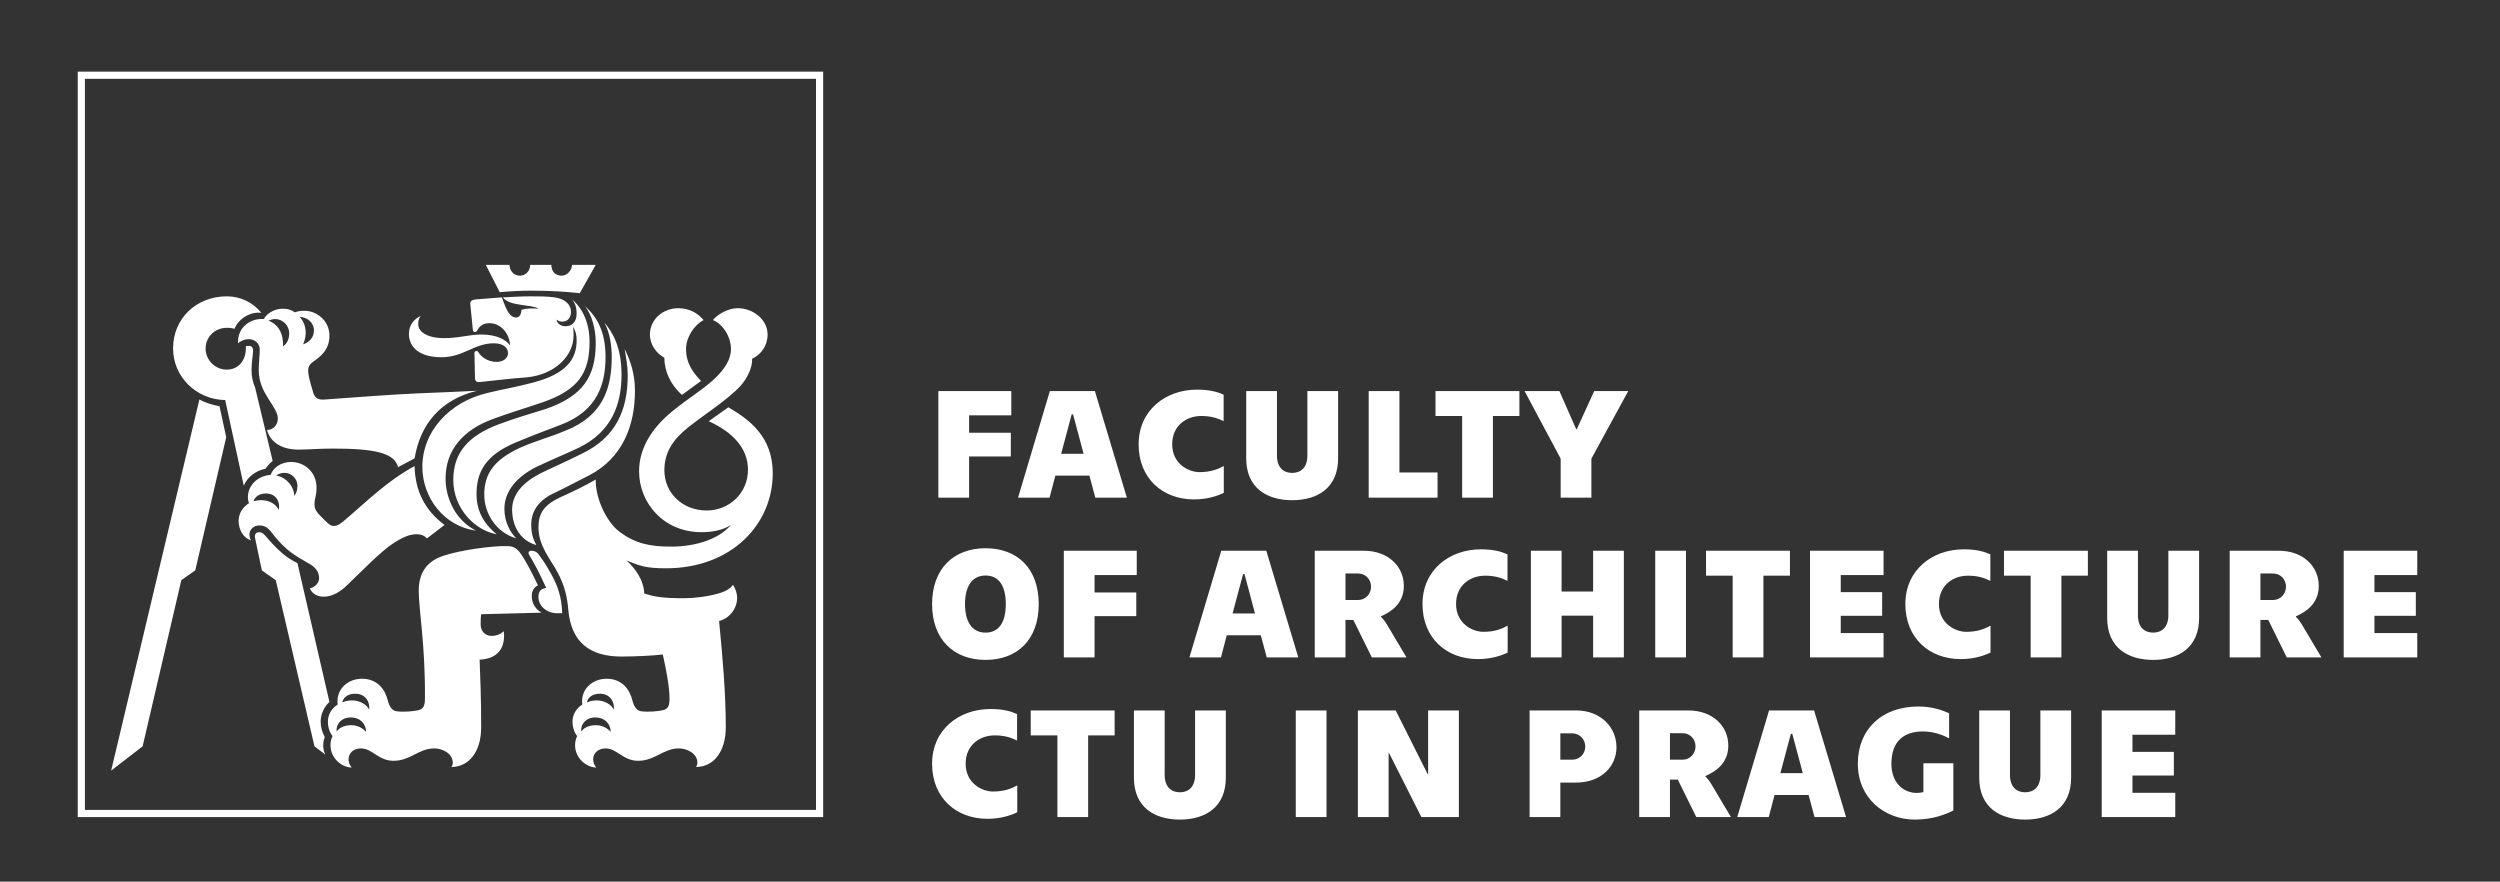 <?xml version="1.0" encoding="utf-8"?>
<!-- Generator: Adobe Illustrator 15.0.0, SVG Export Plug-In . SVG Version: 6.00 Build 0)  -->
<!DOCTYPE svg PUBLIC "-//W3C//DTD SVG 1.1//EN" "http://www.w3.org/Graphics/SVG/1.1/DTD/svg11.dtd">
<svg version="1.1" id="Layer_1" xmlns="http://www.w3.org/2000/svg" xmlns:xlink="http://www.w3.org/1999/xlink" x="0px" y="0px"
	 width="643px" height="226.77px" viewBox="0 0 643 226.77" enable-background="new 0 0 643 226.77" xml:space="preserve">
<rect x="0" y="0" width="643" height="226.77" fill="#333333" stroke="none"/>
<g>
	<path fill="#FFFFFF" d="M211.719,210.153H19.994V18.427h191.726V210.153z M21.837,208.308h188.039V20.271H21.837V208.308z"/>
	<path fill="#FFFFFF" d="M175.388,101.57l4.912-3.585c-1.857-1.99-3.849-4.379-3.849-8.229c0-2.92,1.992-6.106,4.512-7.434
		c-1.327-1.592-3.452-3.05-6.503-3.05c-3.982,0-7.302,2.92-7.302,6.768c0,2.654,1.727,4.912,3.719,5.973
		C170.877,95.728,172.603,99.045,175.388,101.57 M149.11,75.421l4.114-7.302h-6.106c0,1.327-1.195,2.787-2.657,2.787
		c-1.589,0-2.651-1.06-2.651-2.787h-5.444c0,1.593-1.193,2.787-2.654,2.787c-1.46,0-2.655-1.193-2.655-2.787h-6.106l3.585,7.034
		c2.789-0.264,5.441-0.396,8.096-0.396C141.541,74.758,145.791,75.022,149.11,75.421 M137.958,140.193
		c-0.663-1.193-1.327-2.656-1.327-5.309c0-3.451,1.99-6.372,6.24-8.23c2.787-1.328,4.908-2.521,8.627-4.379
		c8.759-4.512,11.813-13.008,11.813-21.769c0-4.38-1.196-7.832-2.654-10.751c0.395,2.39,0.794,4.381,0.794,6.77
		c0,9.159-3.184,15.928-11.547,20.042c-5.307,2.653-7.965,3.717-11.151,5.31c-4.509,2.388-7.034,5.442-7.034,9.159
		C131.72,135.68,134.107,139.132,137.958,140.193 M132.782,138.469c-1.458-1.462-3.051-4.116-3.051-7.566
		c0-4.379,2.918-8.097,8.095-10.751c4.513-2.124,7.167-3.188,11.148-5.043c8.365-4.114,10.885-11.15,10.885-18.715
		c0-7.302-2.388-11.018-4.38-13.408c1.46,2.789,1.86,6.106,1.86,8.896c0,8.097-2.389,15.129-11.813,18.847
		c-4.779,1.99-7.833,2.653-11.946,4.511c-6.504,3.055-9.025,6.639-9.025,11.946C124.553,132.229,127.737,137.007,132.782,138.469
		 M127.737,137.406c-2.256-1.856-5.176-4.911-5.176-10.353c0-5.708,2.388-9.954,9.822-13.14c4.781-1.99,7.302-2.919,11.815-4.646
		c9.556-3.583,11.546-10.619,11.546-17.522c0-6.634-2.389-10.486-5.309-13.006c1.726,2.124,2.788,5.708,2.788,9.423
		c0,8.759-3.319,13.671-12.743,16.991c-3.85,1.194-7.963,2.388-12.212,3.98c-7.698,2.919-11.68,7.167-11.68,14.336
		C116.589,130.902,122.296,136.478,127.737,137.406 M122.429,136.478c-5.308-2.655-7.832-8.361-7.832-13.407
		c0-7.3,4.513-12.476,12.079-15.265c4.649-1.725,8.364-2.785,13.01-4.379c9.026-3.186,11.946-7.433,11.946-15.529
		c0-4.646-1.727-8.626-4.513-10.883c0.928,1.061,1.194,2.388,1.194,3.583c0,2.257-1.194,3.317-2.92,3.317
		c-1.063,0-2.125-0.664-2.256-1.724c0.53,0.396,0.93,0.53,1.462,0.53c1.458,0,2.254-1.063,2.254-2.523
		c0-2.256-2.123-3.452-4.246-3.715c-1.859-0.266-3.852-0.266-6.106-0.266c-2.254,0-4.38,0.132-7.166,0.266
		c1.724,2.388,7.432,1.725,9.157,2.919c-1.462-0.131-2.92-0.131-4.382,0.264c0,0.932-0.396,1.992-1.325,1.992
		c-1.726,0-2.523-1.857-3.715-5.176l-6.771,0.532c-1.061,0.131-1.46,0.531-1.327,1.327l0.665,6.636c0,0.264,0.264,0.397,0.53,0.397
		c0.265,0,0.529-0.133,0.664-0.533c0.266-0.53,1.062-1.724,3.052-1.724c2.919,0,5.176,2.655,5.307,5.707
		c-1.061-1.458-3.45-2.787-7.432-2.787c-3.052,0-5.573,0.93-9.555,0.93c-4.249,0-6.637-1.593-6.637-3.583
		c0-0.929,0.132-1.461,0.662-2.125c-1.725,0.796-3.052,2.258-3.052,4.647c0,2.919,2.124,5.975,8.362,5.975
		c5.707,0,8.362-3.586,13.539-3.586c2.389,0,3.585,1.194,3.585,2.523c0,1.194-1.065,2.257-2.922,2.257
		c-2.256,0-3.847-1.194-4.644-2.39c-0.133-0.266-0.266-0.397-0.532-0.397c-0.397,0-0.532,0.265-0.532,0.53l0.134,6.37
		c0,0.796,0.397,1.196,1.327,1.062c3.981-0.399,8.095-0.929,11.947-1.194c7.167-0.663,12.079-5.444,12.079-10.752
		c0-0.797,0-1.462-0.134-2.256c0.662,1.062,0.928,2.124,0.928,3.45c0,4.912-2.654,8.628-11.147,10.886
		c-4.515,1.193-7.832,1.724-11.683,2.654c-10.221,2.388-16.856,10.219-16.856,18.98
		C108.625,128.116,114.333,135.416,122.429,136.478 M77.963,88.561c0.53-1.193,0.664-2.256,0.664-3.053
		c0-1.726-0.797-3.316-1.593-3.98c1.991,0,3.716,1.458,3.716,3.451C80.75,86.835,79.556,88.031,77.963,88.561 M102.387,120.151
		l4.246-2.256c1.461-8.894,6.77-15.131,16.061-17.389c-4.91,0.265-9.158,0.398-15.13,0.664c-6.371,0.264-16.856,1.063-24.157,1.593
		c-1.461,0.133-2.389-0.4-2.788-1.593c-0.398-1.327-1.194-3.85-1.327-5.31c-0.134-1.195,0.133-1.992,1.194-2.786
		c2.123-1.462,4.247-3.187,4.247-6.77c0-3.849-3.319-6.37-6.371-6.37c-1.062,0-1.857,0.131-2.521,0.396
		c-0.798-0.528-1.593-0.928-3.188-0.928c-2.256,0-4.246,1.46-4.778,2.653c-3.849-0.263-6.901,2.523-6.637,6.24
		c0.532-0.532,1.593-1.061,2.789-1.061c1.459,0,2.788,1.061,2.788,2.653c0,1.46-0.267,3.32-0.267,5.308
		c0,6.109,4.912,9.295,4.912,12.479c0,1.593-1.194,2.921-2.789,2.921c0.931,3.319,3.982,5.043,8.097,5.043
		c2.656,0,5.045-0.266,8.894-0.266C96.679,115.372,101.456,116.567,102.387,120.151 M143.266,157.716h1.331
		c-0.137-4.249-1.196-7.17-2.92-10.222c-0.931-1.727-2.125-3.583-3.056-4.78c-0.53-0.795-1.196-1.06-1.99-1.06
		c-0.532,0-0.929,0.396-0.532,1.06c1.064,1.727,2.522,4.384,4.381,8.497c-1.593,0.264-1.991,1.062-1.991,2.387
		C138.49,155.724,140.481,157.716,143.266,157.716 M72.787,89.092c0.132-3.716-1.459-5.707-3.716-6.636
		c0.397-0.134,0.929-0.4,1.726-0.4c1.725,0,3.583,1.462,3.583,3.719C74.38,86.968,73.981,88.295,72.787,89.092 M157.869,182.534
		c-0.53-1.193-2.257-2.387-4.381-2.387c-1.195,0-1.99,0.263-2.522,0.529c0.133-1.062,1.196-2.257,3.319-2.257
		C156.805,178.42,158.132,180.41,157.869,182.534 M157.072,188.244c-0.796-0.932-2.122-1.727-3.848-1.727
		c-2.125,0-3.186,0.929-3.718,1.593c-0.264-1.593,1.062-3.583,3.585-3.583C155.744,184.527,157.072,186.383,157.072,188.244
		 M62.7,124.928c0.928-2.257,3.052-3.848,5.574-4.378c0.53-0.799,1.194-1.46,1.858-1.993L65.62,99.709
		c-0.531-1.325-0.929-2.653-0.929-4.514c0-1.988,0.398-3.98,0.398-5.041c0-0.93-0.531-1.194-1.062-1.194
		c-0.399,0-0.664,0-0.796,0.131v0.532c0,3.051-1.86,5.441-4.912,5.441s-5.443-2.521-5.443-5.441c0-2.919,2.391-5.312,5.443-5.312
		c0.531,0,1.194,0,1.991,0.266c0.929-2.387,3.849-4.513,6.901-4.113c-2.123-2.656-5.309-4.248-8.892-4.248
		c-7.699,0-13.803,5.575-13.803,13.407c0,7.298,5.972,13.14,13.404,13.273L62.7,124.928z M83.273,153.467
		c1.992,0,4.114-1.063,6.105-3.052c3.583-3.451,8.628-8.63,11.681-10.621c2.653-1.726,4.379-2.388,6.105-2.388
		c1.061,0,1.859,0.267,2.655,1.062l4.513-3.452c-5.177-3.849-7.565-8.893-7.701-15.131c-7.166,3.849-12.341,9.16-18.315,14.201
		c-1.062,0.798-1.593,1.193-2.522,1.193s-1.725-0.928-3.318-2.52c-1.327-1.327-1.593-2.124-1.593-3.054
		c0-1.591,0.53-2.123,0.53-4.248c0-4.245-3.316-6.636-6.502-6.636c-2.656,0-4.646,1.461-5.309,3.32
		c-3.584,0.264-5.842,2.919-5.842,5.704c0,0.665,0.134,1.198,0.267,1.593c-1.327,0.799-2.656,2.391-2.656,4.516
		c0,2.257,1.194,4.38,3.187,5.044c-0.267-0.399-0.399-0.932-0.399-1.594c0-1.193,1.062-2.258,2.522-2.258
		c1.194,0,1.99,0.401,2.92,1.46c1.195,1.594,2.389,3.055,4.379,4.781c1.86,1.593,3.982,2.652,5.974,3.849
		c1.195,0.796,2.122,1.859,2.122,3.451c0,1.062-0.795,2.256-2.387,2.654C80.352,152.803,81.68,153.467,83.273,153.467
		 M75.707,127.584c-0.133-2.656-2.123-4.778-4.646-5.309c0.399-0.267,1.063-0.663,2.125-0.663c1.858,0,3.319,1.591,3.319,3.315
		C76.504,126.257,76.105,126.918,75.707,127.584 M90.44,197.4c-0.531-0.664-0.795-1.328-0.795-2.123
		c0-1.592,1.326-2.787,3.185-2.787c2.92,0,4.513,3.187,8.363,3.187c4.38,0,6.503-3.187,10.484-3.187
		c1.992,0,4.781,1.195,4.781,3.716c0,0.399-0.136,0.798-0.399,1.063c4.513,0,7.697-3.85,7.697-10.222
		c0-8.895-0.264-12.477-0.397-17.388c3.452-0.133,6.768-1.857,6.236-7.3c-0.926,0.796-1.989,1.194-3.184,1.194
		c-1.593,0-2.788-1.194-2.788-2.921c0-0.797,0-1.726,0.132-2.654l15.531-0.399c-1.46-0.794-2.521-2.388-2.521-4.244
		c0-1.329,0.531-2.256,1.593-2.79c-1.462-3.052-2.656-5.44-4.114-7.695c-0.798-1.196-1.726-2.392-3.584-2.392
		c-4.116-0.134-12.477,1.062-16.726,2.523c-3.184,1.06-6.238,3.45-6.238,8.89c0,5.046,1.725,13.938,1.593,27.876
		c0,1.992-0.531,2.655-1.725,2.919c-1.063,0.267-3.851,0.531-5.577,0.267c-0.927-0.135-1.725-0.796-2.256-2.786
		c-0.663-2.789-2.654-5.576-6.635-5.576c-3.585,0-6.769,2.656-6.238,6.636c-1.726,1.062-2.524,2.789-2.524,4.38
		c0,1.595,0.532,2.921,1.195,3.716c-0.397,0.931-0.53,1.461-0.53,2.391C84.999,195.013,87.919,197.4,90.44,197.4 M71.724,131.168
		c-0.796-1.594-2.521-2.521-4.513-2.521c-0.795,0-1.459,0.133-1.99,0.265c0.265-1.064,1.46-1.994,3.187-1.994
		C70.665,126.918,72.124,128.647,71.724,131.168 M94.955,182.534c-0.533-1.193-2.257-2.387-4.381-2.387
		c-1.195,0-1.99,0.263-2.522,0.529c0.132-1.062,1.194-2.257,3.319-2.257C93.891,178.42,95.218,180.41,94.955,182.534 M83.67,194.084
		c-0.396-0.798-0.53-1.594-0.53-2.391c0-0.796,0.134-1.46,0.398-2.124c-0.663-1.194-1.062-2.521-1.062-3.982
		c0-1.991,0.93-3.847,2.256-5.043l-8.228-35.706c-1.329-0.661-2.656-1.459-3.717-2.388c-1.859-1.594-2.92-2.787-4.646-4.777
		c-0.531-0.531-0.929-0.797-1.459-0.797c-0.797,0-1.329,0.53-1.062,1.593l1.725,8.229l3.583,2.521l9.955,42.739L83.67,194.084z
		 M94.158,188.244c-0.799-0.932-2.125-1.727-3.851-1.727c-2.125,0-3.186,0.929-3.717,1.593c-0.264-1.593,1.062-3.583,3.585-3.583
		C92.829,184.527,94.158,186.383,94.158,188.244 M28.587,198.197l8.096-6.24l9.955-42.739l3.584-2.521l7.963-34.244l-1.725-7.963
		c-1.992-0.398-3.718-0.93-5.177-1.726L28.587,198.197z M153.355,197.4c-0.53-0.664-0.796-1.328-0.796-2.123
		c0-1.592,1.327-2.787,3.186-2.787c2.92,0,4.513,3.187,8.363,3.187c4.377,0,6.503-3.187,10.484-3.187
		c1.992,0,4.779,1.195,4.779,3.716c0,0.399-0.133,0.798-0.398,1.063c4.513,0,7.698-3.85,7.698-10.222
		c0-8.494-0.794-17.917-1.726-27.343c2.39-0.53,4.646-2.919,4.646-5.974c0-1.061-0.395-2.257-1.06-3.316
		c-0.667,0.929-1.86,1.725-3.849,2.256c-2.788,0.796-6.239,1.196-8.763,1.196c-5.707,0-7.564-0.4-10.218-1.196
		c-0.136-3.584-2.39-6.505-4.513-8.494c3.317,1.326,4.777,1.989,10.086,1.989c16.99,0,27.475-11.414,27.475-24.422
		c0-9.425-5.972-13.804-11.415-16.99l-5.043,3.583c6.105,2.787,10.086,6.901,10.086,12.476c0,6.104-4.908,10.488-10.616,10.488
		c-6.108,0-10.884-4.384-10.884-10.355c0-4.511,2.121-7.83,6.104-11.016c3.982-3.184,10.089-7.034,13.408-10.617
		c1.726-1.86,3.185-4.781,3.051-7.037c2.256-1.062,3.983-3.316,3.983-6.238c0-3.847-3.715-6.768-7.697-6.768
		c-2.392,0-5.044,1.458-6.374,3.05c2.392,0.931,4.648,4.114,4.648,7.434c0,2.789-1.725,5.176-3.717,7.167
		c-3.053,3.056-7.034,5.312-11.415,8.894c-5.31,4.38-8.497,9.556-8.497,15.398c0,8.097,6.24,15.662,16.061,15.662
		c3.187,0,5.709-0.663,7.568-1.859c-3.186,3.717-9.157,5.575-15.396,5.575c-5.445,0-9.16-0.798-13.14-3.716
		c-3.585-2.654-6.373-8.894-6.24-13.539c-2.919,1.726-6.373,3.317-9.292,4.646c-4.116,1.991-5.442,4.114-5.442,7.697
		c0,4.779,3.319,8.497,4.776,11.284c1.993,3.582,2.656,6.768,2.92,10.086c0.799,8.097,5.445,11.815,13.672,11.815
		c3.719,0,8.626-0.268,10.62-0.533c0.796,3.718,1.726,8.097,1.726,11.416c0,1.992-0.531,2.655-1.726,2.919
		c-1.061,0.267-3.85,0.531-5.574,0.267c-0.927-0.135-1.727-0.796-2.258-2.786c-0.661-2.789-2.654-5.576-6.635-5.576
		c-3.585,0-6.77,2.656-6.239,6.636c-1.726,1.062-2.522,2.789-2.522,4.38c0,1.595,0.529,2.921,1.196,3.716
		c-0.4,0.931-0.532,1.461-0.532,2.391C147.913,195.013,150.834,197.4,153.355,197.4"/>
	<path fill="#FFFFFF" d="M540.558,210.155h18.918v-6.253h-11.011v-4.438h10.651v-6.089h-10.651v-4.397h11.011v-6.253h-18.918
		V210.155z M520.873,210.799c6.456,0,11.819-3.105,11.819-10.77v-17.305h-7.907v16.579c0,3.104-1.693,4.476-3.912,4.476
		c-2.215,0-3.908-1.371-3.908-4.476v-16.579h-7.908v17.305C509.057,207.693,514.422,210.799,520.873,210.799 M492.48,210.799
		c4.88,0,8.268-1.491,9.921-2.342v-12.14h-7.704v7.423c-0.565,0.121-1.17,0.2-1.775,0.2c-3.066,0-6.454-2.336-6.454-7.503
		c0-5.564,2.984-8.308,8.108-8.308c2.825,0,5.243,0.969,6.736,1.775v-6.456c-1.615-0.725-4.276-1.733-7.904-1.733
		c-9.319,0-15.572,5.768-15.572,14.722C477.836,205.396,484.812,210.799,492.48,210.799 M457.91,198.858l2.701-10.124h0.364
		l2.706,10.124H457.91z M466.702,210.155h8.109l-8.229-27.431h-11.576l-8.188,27.431h8.106l1.493-5.688h8.753L466.702,210.155z
		 M429.513,195.39v-6.816h3.187c2.141,0,3.389,1.655,3.389,3.388c0,1.737-1.248,3.429-3.389,3.429H429.513z M421.607,210.155h7.905
		v-9.642h2.017l4.76,9.642h8.914l-5.039-8.473c-0.525-0.888-1.172-1.693-1.535-1.935l0.041-0.164
		c2.419-1.087,5.849-3.146,5.849-7.823c0-4.924-3.913-9.036-10.325-9.036h-12.586V210.155z M401.318,195.39v-6.774h3.106
		c1.732,0,3.306,1.45,3.306,3.386c0,1.978-1.573,3.389-3.306,3.389H401.318z M393.413,210.155h7.905v-8.877h4.034
		c6.413,0,10.406-4.071,10.406-9.115c0-5.041-3.993-9.438-10.406-9.438h-11.939V210.155z M349.245,210.155h7.907v-16.457h0.119
		l8.312,16.457h9.639v-27.431h-7.904v16.376h-0.122l-8.227-16.376h-9.724V210.155z M333.273,210.155h7.905v-27.431h-7.905V210.155z
		 M303.465,210.799c6.452,0,11.816-3.105,11.816-10.77v-17.305h-7.904v16.579c0,3.104-1.691,4.476-3.912,4.476
		c-2.22,0-3.912-1.371-3.912-4.476v-16.579h-7.906v17.305C291.646,207.693,297.01,210.799,303.465,210.799 M271.964,210.155h7.905
		v-21.018h6.817v-6.413h-21.58v6.413h6.858V210.155z M253.973,210.598c3.266,0,6.01-0.847,7.663-1.692v-6.899
		c-1.573,0.847-3.387,1.572-6.252,1.572s-7.018-2.178-7.018-7.141c0-4.96,3.792-7.3,7.464-7.3c2.499,0,4.233,0.565,5.765,1.331
		v-6.815c-1.612-0.726-3.627-1.292-6.857-1.292c-8.106,0-15.003,5.327-15.003,14.076
		C239.734,205.192,245.908,210.598,253.973,210.598"/>
	<path fill="#FFFFFF" d="M602.798,169.079h18.917v-6.252h-11.012v-4.438h10.646v-6.089h-10.646v-4.399h11.012v-6.252h-18.917
		V169.079z M581.379,154.315v-6.817h3.188c2.136,0,3.387,1.654,3.387,3.389c0,1.736-1.251,3.429-3.387,3.429H581.379z
		 M573.473,169.079h7.906v-9.64h2.016l4.76,9.64h8.915l-5.043-8.471c-0.526-0.888-1.169-1.693-1.531-1.937l0.039-0.16
		c2.421-1.09,5.85-3.146,5.85-7.825c0-4.923-3.913-9.037-10.328-9.037h-12.583V169.079z M553.788,169.726
		c6.453,0,11.82-3.108,11.82-10.77v-17.307H557.7v16.58c0,3.106-1.694,4.479-3.912,4.479c-2.221,0-3.914-1.372-3.914-4.479v-16.58
		h-7.903v17.307C541.971,166.617,547.336,169.726,553.788,169.726 M522.287,169.079h7.906v-21.015h6.812v-6.415h-21.578v6.415h6.859
		V169.079z M504.297,169.521c3.268,0,6.009-0.846,7.663-1.691v-6.899c-1.573,0.846-3.389,1.573-6.249,1.573
		c-2.867,0-7.02-2.178-7.02-7.139c0-4.963,3.789-7.301,7.46-7.301c2.502,0,4.235,0.563,5.767,1.331v-6.817
		c-1.612-0.726-3.629-1.291-6.854-1.291c-8.108,0-15.006,5.325-15.006,14.078C490.058,164.115,496.23,169.521,504.297,169.521
		 M465.532,169.079h18.92v-6.252H473.44v-4.438h10.648v-6.089H473.44v-4.399h11.012v-6.252h-18.92V169.079z M445.647,169.079h7.905
		v-21.015h6.82v-6.415h-21.58v6.415h6.854V169.079z M425.725,169.079h7.904v-27.43h-7.904V169.079z M393.739,141.649v27.43h7.905
		v-10.729h8.106v10.729h7.906v-27.43h-7.906v10.49h-8.106v-10.49H393.739z M380.102,169.521c3.271,0,6.012-0.846,7.664-1.691v-6.899
		c-1.573,0.846-3.388,1.573-6.25,1.573c-2.865,0-7.018-2.178-7.018-7.139c0-4.963,3.79-7.301,7.461-7.301
		c2.502,0,4.233,0.563,5.768,1.331v-6.817c-1.613-0.726-3.629-1.291-6.856-1.291c-8.108,0-15.006,5.325-15.006,14.078
		C365.864,164.115,372.038,169.521,380.102,169.521 M346.059,154.315v-6.817h3.187c2.138,0,3.389,1.654,3.389,3.389
		c0,1.736-1.251,3.429-3.389,3.429H346.059z M338.154,169.079h7.904v-9.64h2.017l4.758,9.64h8.919l-5.044-8.471
		c-0.522-0.888-1.169-1.693-1.534-1.937l0.043-0.16c2.419-1.09,5.849-3.146,5.849-7.825c0-4.923-3.913-9.037-10.325-9.037h-12.586
		V169.079z M317.016,157.784l2.705-10.125h0.365l2.7,10.125H317.016z M325.811,169.079h8.107l-8.228-27.43h-11.577l-8.19,27.43
		h8.112l1.488-5.687h8.753L325.811,169.079z M273.615,141.649v27.43h7.908v-10.608h10.729v-6.092h-10.729v-4.478h10.851v-6.252
		H273.615z M253.489,162.708c-3.511,0-5.284-2.825-5.284-7.343s1.773-7.34,5.284-7.34c3.55,0,5.202,2.822,5.202,7.34
		S257.039,162.708,253.489,162.708 M253.489,169.726c8.188,0,13.672-5.205,13.672-14.36s-5.484-14.36-13.672-14.36
		c-8.149,0-13.755,5.205-13.755,14.36S245.34,169.726,253.489,169.726"/>
	<path fill="#FFFFFF" d="M401.402,128.005h7.904v-10.043l9.479-17.383h-8.754l-4.478,9.801h-0.159l-4.316-9.801h-8.957l9.281,17.383
		V128.005z M376.07,128.005h7.906V106.99h6.815v-6.411h-21.581v6.411h6.859V128.005z M352.028,128.005h17.708v-6.494h-9.801v-20.932
		h-7.907V128.005z M332.348,128.652c6.45,0,11.816-3.105,11.816-10.769v-17.305h-7.907v16.576c0,3.104-1.694,4.478-3.909,4.478
		c-2.219,0-3.914-1.373-3.914-4.478v-16.576h-7.907v17.305C320.526,125.547,325.893,128.652,332.348,128.652 M307.093,128.449
		c3.269,0,6.013-0.849,7.667-1.694v-6.898c-1.571,0.851-3.388,1.574-6.254,1.574c-2.862,0-7.018-2.179-7.018-7.14
		c0-4.96,3.793-7.301,7.462-7.301c2.499,0,4.238,0.564,5.768,1.331v-6.816c-1.612-0.725-3.628-1.29-6.856-1.29
		c-8.106,0-15.005,5.325-15.005,14.076C292.856,123.045,299.028,128.449,307.093,128.449 M272.931,116.713l2.701-10.127h0.364
		l2.704,10.127H272.931z M281.722,128.005h8.11l-8.229-27.426h-11.576l-8.188,27.426h8.106l1.494-5.686h8.753L281.722,128.005z
		 M241.348,100.579v27.426h7.907v-10.607h10.729v-6.091h-10.729v-4.478h10.85v-6.25H241.348z"/>
</g>
</svg>
